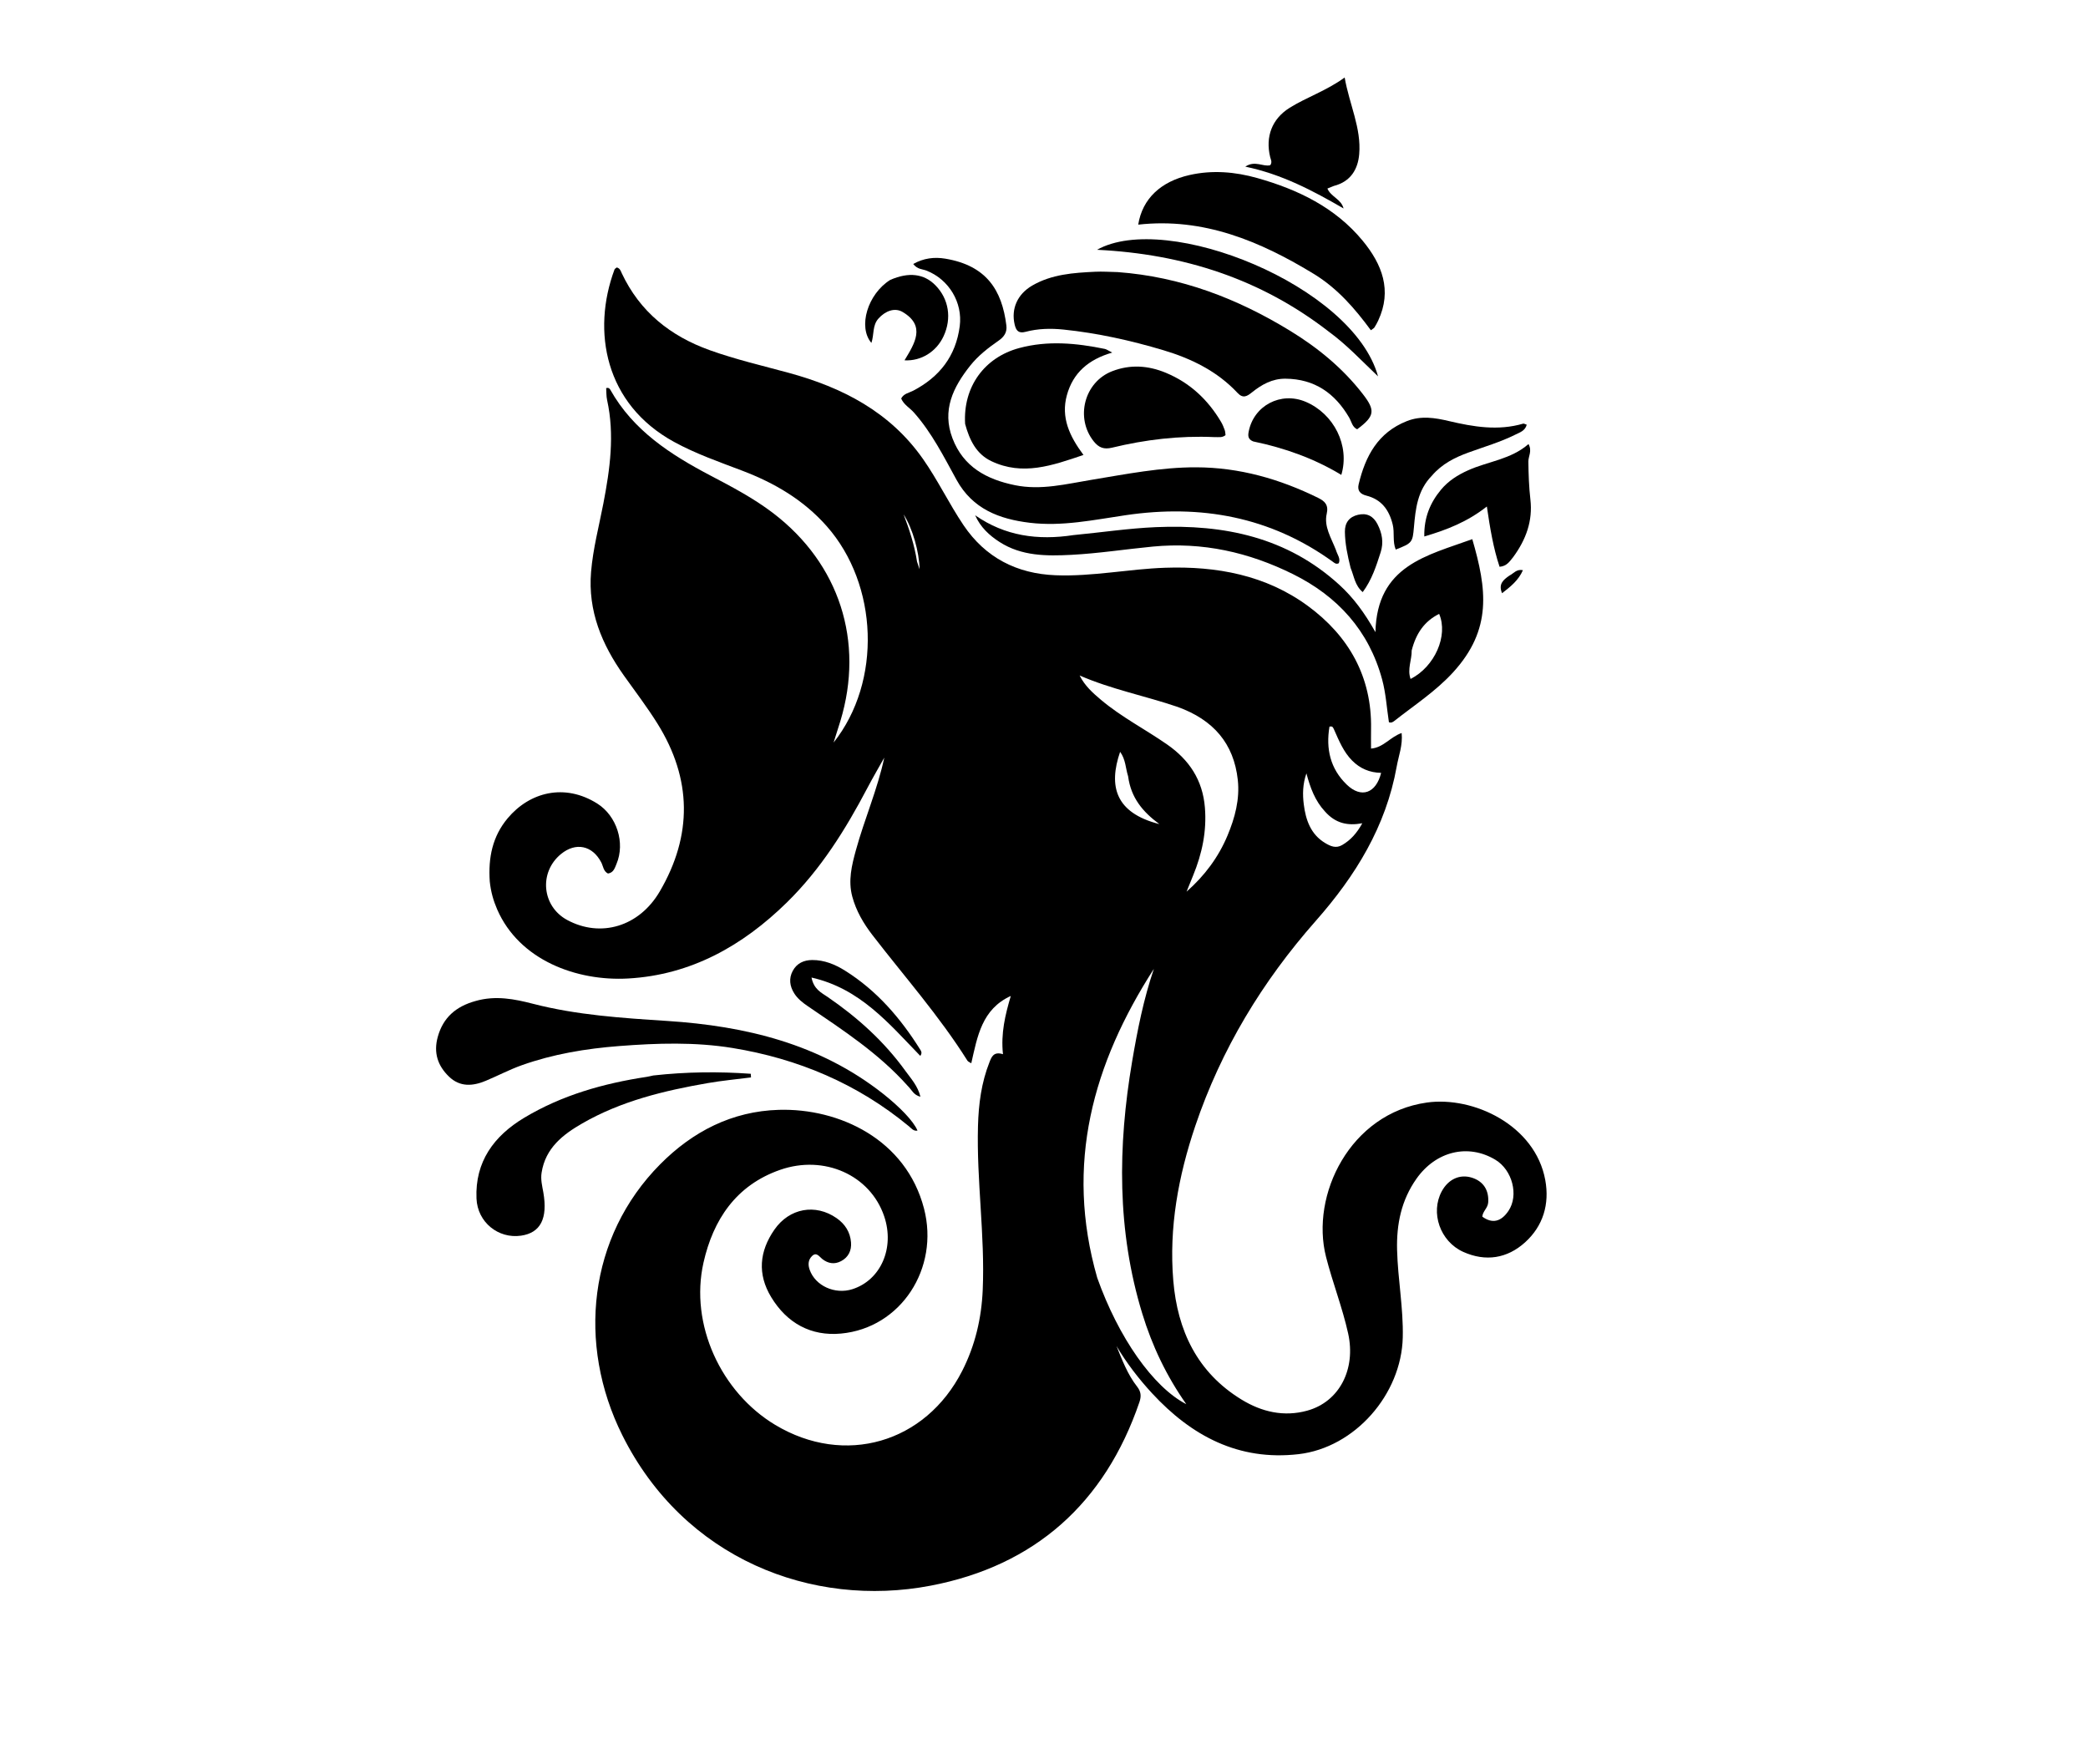 <svg version="1.1" id="Layer_1" xmlns="http://www.w3.org/2000/svg" xmlns:xlink="http://www.w3.org/1999/xlink" x="0px" y="0px"
	 width="100%" viewBox="0 0 928 784" enable-background="new 0 0 928 784" xml:space="preserve">
<path fill="#000000" opacity="1" stroke="none" 
	d="
M217.673,391.737 
	C216.944,381.108 218.896,371.712 225.604,363.69 
	C235.377,352.003 250.941,347.975 265.464,357.137 
	C274.124,362.6 277.957,374.589 273.99,383.974 
	C273.253,385.719 272.71,387.859 270.212,388.222 
	C268.154,387.2 268.107,384.957 267.217,383.258 
	C263.275,375.726 255.881,374.183 249.318,379.57 
	C239.402,387.709 240.835,402.806 252.1,408.878 
	C266.952,416.884 284.06,411.859 293.228,396.187 
	C307.831,371.226 307.548,346.177 292.205,321.591 
	C287.625,314.252 282.35,307.343 277.327,300.284 
	C267.502,286.478 261.249,271.545 262.695,254.181 
	C263.553,243.882 266.209,233.897 268.158,223.789 
	C271.098,208.539 273.239,193.265 269.822,177.774 
	C269.441,176.045 269.532,174.211 269.409,172.489 
	C270.463,172.177 270.942,172.664 271.266,173.241 
	C281.457,191.372 298.007,202.02 315.765,211.353 
	C325.341,216.385 334.936,221.417 343.597,228.027 
	C373.046,250.499 384.251,285.041 373.491,320.485 
	C372.585,323.468 371.617,326.433 370.484,330.018 
	C392.026,302.866 390.342,259.828 367.475,233.901 
	C357.132,222.175 344.229,214.645 329.889,209.19 
	C319.616,205.283 309.214,201.67 299.543,196.374 
	C268.845,179.564 262.939,147.181 273.106,119.797 
	C273.252,119.403 273.789,119.154 274.106,118.871 
	C275.578,119.212 275.878,120.447 276.348,121.447 
	C284.407,138.578 297.926,149.363 315.51,155.657 
	C326.978,159.762 338.806,162.506 350.524,165.696 
	C374.407,172.196 395.54,183.04 410.22,203.987 
	C416.834,213.423 421.796,223.855 428.217,233.388 
	C437.957,247.849 451.914,254.972 469.104,255.657 
	C485.457,256.309 501.58,252.874 517.875,252.325 
	C540.733,251.554 562.624,255.574 581.318,269.327 
	C599.429,282.652 609.779,300.741 609.357,323.969 
	C609.306,326.777 609.35,329.588 609.35,332.69 
	C614.842,332.281 617.874,327.514 622.954,325.778 
	C623.5,331.201 621.607,335.892 620.75,340.692 
	C615.996,367.32 602.431,389.282 584.812,409.242 
	C561.072,436.135 542.757,466.318 531.235,500.411 
	C523.707,522.688 519.491,545.58 521.459,569.126 
	C523.309,591.251 532.028,609.916 551.778,622.005 
	C560.851,627.559 570.704,629.777 580.991,626.936 
	C595.326,622.976 602.686,608.481 599.176,592.632 
	C596.619,581.082 592.276,570.065 589.35,558.602 
	C582.335,531.117 600.017,494.816 634.164,490.006 
	C654.811,487.097 682.321,500.056 686.784,524.436 
	C688.743,535.139 685.854,544.862 677.804,552.142 
	C669.885,559.304 660.3,560.845 650.361,556.39 
	C640.026,551.757 635.633,538.936 640.793,529.428 
	C643.712,524.048 648.817,521.73 654.115,523.378 
	C659.325,524.998 661.799,528.987 661.423,534.408 
	C661.25,536.913 658.953,538.351 658.807,540.719 
	C663.197,543.929 667.135,543.04 670.431,538.149 
	C675.083,531.244 672.184,519.972 664.586,515.418 
	C652.482,508.165 638.18,511.612 629.535,523.866 
	C622.82,533.385 620.626,544.036 620.926,555.554 
	C621.263,568.534 623.755,581.323 623.45,594.378 
	C622.86,619.66 602.181,643.384 577.133,646.275 
	C550.517,649.347 529.571,638.188 512.052,619.235 
	C506.089,612.785 500.733,605.809 496.206,598.204 
	C498.77,604.495 501.154,610.863 505.382,616.253 
	C507.118,618.466 507.315,620.494 506.403,623.16 
	C491.039,668.086 459.843,695.881 413.618,704.719 
	C360.825,714.813 303.931,692.717 276.573,637.83 
	C256.371,597.3 261.492,549.649 293.383,517.468 
	C307.846,502.873 325.324,493.857 346.127,493.246 
	C372.875,492.46 402.681,506.292 410.678,537.14 
	C417.561,563.688 400.434,590.2 373.764,592.68 
	C360.426,593.92 349.756,588.055 342.743,576.47 
	C336.56,566.258 337.473,556.13 344.191,546.476 
	C350.849,536.911 362.428,534.831 371.828,541.383 
	C375.592,544.006 377.874,547.588 378.232,552.18 
	C378.514,555.801 377.062,558.782 373.8,560.494 
	C370.895,562.02 368.051,561.596 365.413,559.51 
	C364.117,558.486 362.875,556.236 360.844,558.279 
	C359.168,559.963 359.06,562.081 359.851,564.323 
	C362.366,571.453 371.07,575.433 378.839,572.952 
	C391.478,568.916 397.723,554.604 392.972,540.559 
	C386.766,522.215 366.301,513.106 346.771,519.896 
	C327.047,526.754 316.961,542.156 312.67,561.125 
	C306.451,588.621 320.469,618.816 344.544,633.268 
	C375.336,651.752 411.286,641.409 427.645,609.261 
	C433.383,597.985 436.222,585.941 436.765,573.282 
	C437.81,548.931 433.988,524.731 434.66,500.395 
	C434.928,490.68 436.166,481.171 439.76,472.074 
	C440.702,469.691 441.623,467.208 445.768,468.522 
	C444.763,459.226 446.783,450.969 449.242,442.63 
	C436.367,448.521 434.403,460.597 431.677,472.56 
	C430.963,472.084 430.263,471.86 429.964,471.385 
	C417.507,451.572 402.012,434.062 387.774,415.6 
	C383.782,410.424 380.504,404.846 378.785,398.454 
	C376.883,391.381 378.552,384.571 380.404,377.832 
	C384.193,364.041 389.98,350.885 393.013,336.716 
	C390.504,341.206 387.897,345.644 385.505,350.196 
	C375.774,368.712 364.77,386.327 349.713,401.088 
	C330.056,420.358 307.079,433.287 279.221,434.87 
	C256.226,436.176 230.776,426.693 220.978,404.191 
	C219.309,400.357 218.156,396.372 217.673,391.737 
M487.658,567.896 
	C497.121,594.478 512.48,616.447 527.24,624.059 
	C518.379,611.456 512.068,598.134 507.699,583.87 
	C496.375,546.905 496.776,509.485 503.157,471.801 
	C505.519,457.855 508.267,444.013 512.83,430.599 
	C485.793,472.65 473.141,517.388 487.658,567.896 
M523.373,314.167 
	C508.968,309.264 493.936,306.352 479.837,300.21 
	C482.118,304.79 485.688,307.965 489.342,311.044 
	C498.418,318.694 509.009,324.108 518.702,330.853 
	C528.54,337.7 534.513,346.642 535.511,358.883 
	C536.373,369.447 534.26,379.347 530.313,389.006 
	C529.323,391.429 528.345,393.857 527.361,396.283 
	C535.44,389.162 541.555,380.922 545.569,371.322 
	C548.86,363.451 551.073,355.195 550.13,346.592 
	C548.357,330.411 539.274,319.889 523.373,314.167 
M588.865,360.635 
	C584.487,355.936 582.326,350.101 580.631,343.709 
	C578.953,348.508 578.899,353.073 579.456,357.492 
	C580.324,364.395 582.53,370.864 589.037,374.714 
	C591.329,376.07 593.734,377.186 596.519,375.559 
	C600.294,373.354 603.023,370.299 605.467,365.888 
	C598.792,367.104 593.495,365.867 588.865,360.635 
M592.891,324.199 
	C592.513,323.566 592.453,322.55 590.874,322.942 
	C589.232,332.757 591.201,341.642 598.587,348.74 
	C604.996,354.9 611.562,352.615 613.835,343.485 
	C608.787,343.392 604.469,341.592 600.918,337.994 
	C597.206,334.233 595.225,329.487 592.891,324.199 
M501.38,344.989 
	C500.244,341.477 500.328,337.533 497.83,334.137 
	C492.61,349.307 495.603,361.238 515.258,366.25 
	C507.904,360.803 502.658,354.628 501.38,344.989 
M407.572,249.609 
	C407.923,250.673 408.274,251.738 408.687,252.994 
	C408.568,245.258 405.582,234.793 401.611,228.633 
	C404.102,235.228 406.36,241.889 407.572,249.609 
z"/>
<path fill="#000000" opacity="1" stroke="none" 
	d="
M593.716,244.343 
	C594.344,246.544 595.904,248.2 595.021,250.304 
	C593.825,250.946 593.053,250.155 592.287,249.603 
	C564.559,229.615 533.674,224.06 500.292,228.966 
	C486.184,231.039 472.076,234.071 457.655,232.33 
	C444.083,230.691 432.253,226.205 425.129,213.256 
	C419.441,202.917 414.133,192.302 406.193,183.347 
	C404.35,181.268 401.705,179.886 400.525,177.113 
	C401.659,174.887 403.996,174.618 405.834,173.659 
	C417.547,167.546 424.822,158.283 426.551,144.954 
	C427.912,134.457 421.766,124.211 411.796,120.274 
	C410.007,119.568 407.783,119.781 405.878,117.326 
	C410.505,114.692 415.332,114.158 420.1,114.951 
	C438.429,118 445.341,128.947 447.278,144.671 
	C447.652,147.702 446.234,149.719 443.861,151.367 
	C439.204,154.601 434.748,158.04 431.17,162.549 
	C423.579,172.113 418.589,182.324 423.311,194.769 
	C428.14,207.495 438.471,213.059 451.092,215.635 
	C462.712,218.006 473.907,215.085 485.178,213.237 
	C500.598,210.708 515.938,207.639 531.665,207.686 
	C550.861,207.743 568.773,212.868 585.863,221.284 
	C588.765,222.713 590.553,224.391 589.659,228.303 
	C588.359,233.997 591.589,238.923 593.716,244.343 
z"/>
<path fill="#000000" opacity="1" stroke="none" 
	d="
M496.703,120.923 
	C524.861,122.991 549.971,132.693 573.414,147.032 
	C585.694,154.543 596.75,163.598 605.66,175.083 
	C611.361,182.43 611.052,184.923 603.18,190.785 
	C600.978,189.785 600.691,187.413 599.643,185.613 
	C593.308,174.731 584.233,168.409 571.314,168.301 
	C565.463,168.252 560.735,170.909 556.386,174.412 
	C554.228,176.15 552.441,177.221 550.021,174.629 
	C540.989,164.956 529.422,159.334 517.054,155.642 
	C502.56,151.316 487.762,148.023 472.665,146.467 
	C467.026,145.886 461.324,146.009 455.799,147.473 
	C452.688,148.298 451.587,146.928 450.96,144.237 
	C449.322,137.213 452.189,130.734 458.769,126.911 
	C467.434,121.878 477.082,121.231 486.744,120.773 
	C489.899,120.623 493.071,120.841 496.703,120.923 
z"/>
<path fill="#000000" opacity="1" stroke="none" 
	d="
M477.106,237.811 
	C489.631,236.611 501.634,234.798 513.773,234.276 
	C544.036,232.977 572.037,238.736 595.228,259.889 
	C601.428,265.544 606.377,272.185 611.306,280.944 
	C611.961,251.275 634.294,246.92 654.352,239.62 
	C660.784,261.722 663.307,279.678 645.818,298.803 
	C638.145,307.194 628.571,313.419 619.687,320.417 
	C619.047,320.92 618.305,321.376 617.294,320.968 
	C616.332,314.67 615.954,308.155 614.286,301.99 
	C608.408,280.27 594.511,264.987 574.613,255.137 
	C555.016,245.435 534.455,240.788 512.319,242.92 
	C500.242,244.084 488.226,245.965 476.115,246.59 
	C465.127,247.156 454.06,247.188 444.253,240.878 
	C439.686,237.938 435.77,234.333 433.397,229.005 
	C446.686,238.242 461.231,240.234 477.106,237.811 
M627.415,289.088 
	C627.511,293.265 625.361,297.404 626.925,301.75 
	C637.672,296.286 643.752,282.506 639.621,272.826 
	C633.098,276.097 629.372,281.415 627.415,289.088 
z"/>
<path fill="#000000" opacity="1" stroke="none" 
	d="
M211.325,444.883 
	C220.251,442.312 228.684,443.995 236.847,446.103 
	C256.469,451.169 276.496,452.437 296.577,453.741 
	C331.363,456.001 364.303,463.907 392.434,486.068 
	C399.798,491.87 406.057,498.289 407.776,502.471 
	C406.006,502.813 405.049,501.454 403.978,500.569 
	C381.081,481.647 354.645,470.496 325.557,465.759 
	C308.922,463.05 292.069,463.59 275.266,464.887 
	C260.447,466.03 245.883,468.438 231.861,473.432 
	C226.393,475.38 221.215,478.126 215.845,480.363 
	C210.12,482.747 204.439,483.181 199.576,478.503 
	C194.523,473.642 192.613,467.85 194.565,460.808 
	C196.945,452.225 202.613,447.306 211.325,444.883 
z"/>
<path fill="#000000" opacity="1" stroke="none" 
	d="
M584.147,121.871 
	C559.959,107.115 534.867,96.62 505.877,99.836 
	C507.729,88.236 515.989,80.652 528.704,77.782 
	C538.859,75.489 548.989,76.362 558.786,79.129 
	C576.819,84.222 593.453,92.186 605.656,107.014 
	C614.214,117.411 618.833,129.008 612.526,142.488 
	C612.035,143.537 611.474,144.562 610.851,145.537 
	C610.605,145.922 610.099,146.141 609.271,146.769 
	C602.253,137.24 594.615,128.343 584.147,121.871 
z"/>
<path fill="#000000" opacity="1" stroke="none" 
	d="
M428.941,188.401 
	C427.97,171.903 437.505,158.844 452.982,154.684 
	C465.717,151.26 478.369,152.479 491.019,155.068 
	C491.788,155.226 492.477,155.77 494.323,156.695 
	C483.733,159.761 476.896,165.713 474.171,175.626 
	C471.455,185.509 475.294,193.806 481.54,202.194 
	C467.655,206.906 454.503,211.579 440.585,204.946 
	C433.922,201.77 430.902,195.627 428.941,188.401 
z"/>
<path fill="#000000" opacity="1" stroke="none" 
	d="
M290.345,477.976 
	C305.09,476.333 319.388,476.196 333.678,477.22 
	C333.71,477.759 333.742,478.299 333.775,478.839 
	C327.365,479.664 320.915,480.255 314.554,481.359 
	C295.147,484.725 276.063,489.33 258.805,499.262 
	C250.19,504.219 242.435,510.182 240.713,521.158 
	C240.219,524.305 240.996,527.125 241.495,530.015 
	C243.484,541.537 240.248,547.937 231.529,549.175 
	C221.47,550.602 212.217,543.22 211.774,532.654 
	C211.088,516.308 219.535,504.847 232.928,496.802 
	C249.713,486.72 268.23,481.493 287.468,478.581 
	C288.289,478.456 289.095,478.239 290.345,477.976 
z"/>
<path fill="#000000" opacity="1" stroke="none" 
	d="
M539.711,194.259 
	C524.014,193.571 509.026,195.383 494.256,198.956 
	C490.662,199.826 488.352,198.979 486.091,196.139 
	C477.793,185.715 481.893,169.767 494.316,164.972 
	C502.322,161.881 510.302,162.422 518.139,165.673 
	C528.833,170.108 536.838,177.611 542.692,187.498 
	C543.364,188.634 543.872,189.885 544.318,191.132 
	C544.583,191.871 544.578,192.706 544.676,193.376 
	C543.177,194.633 541.634,194.207 539.711,194.259 
z"/>
<path fill="#000000" opacity="1" stroke="none" 
	d="
M636.396,211.409 
	C629.946,217.973 629.137,226.156 628.414,234.307 
	C627.817,241.036 627.691,241.37 620.323,244.243 
	C618.846,240.659 619.875,236.773 618.984,233.137 
	C617.366,226.541 613.951,221.959 607.258,220.264 
	C604.467,219.558 603.186,217.997 603.847,215.235 
	C606.84,202.717 612.39,192.222 625.304,187.14 
	C631.638,184.647 637.839,185.689 643.945,187.127 
	C654.919,189.713 665.812,191.541 676.952,188.285 
	C677.327,188.176 677.839,188.534 678.547,188.755 
	C677.833,191.496 675.447,192.183 673.494,193.16 
	C666.776,196.523 659.547,198.583 652.522,201.161 
	C646.518,203.364 640.891,206.164 636.396,211.409 
z"/>
<path fill="#000000" opacity="1" stroke="none" 
	d="
M592.819,82.632 
	C591.737,83.066 590.973,83.377 589.955,83.791 
	C591.491,87.492 596.08,88.439 597.136,92.643 
	C583.571,84.782 569.811,77.471 553.47,74.056 
	C557.818,71.152 561.363,74.246 564.561,73.422 
	C565.538,72.023 564.794,70.917 564.532,69.852 
	C562.315,60.809 565.304,52.816 573.186,47.901 
	C580.791,43.16 589.45,40.388 597.626,34.442 
	C599.725,46.433 605.092,56.942 604.087,68.56 
	C603.521,75.094 600.4,80.701 592.819,82.632 
z"/>
<path fill="#000000" opacity="1" stroke="none" 
	d="
M672.571,247.532 
	C670.904,249.591 669.66,251.634 666.477,251.892 
	C663.69,243.531 662.253,234.816 660.825,225.103 
	C652.191,231.887 643.198,235.428 633.02,238.426 
	C632.857,230.012 635.65,223.393 640.475,217.599 
	C643.7,213.726 647.913,211.059 652.547,208.988 
	C661.406,205.031 671.527,204.184 679.338,197.343 
	C681.044,200.425 679.246,202.751 679.275,205.135 
	C679.344,210.786 679.532,216.406 680.179,222.03 
	C681.259,231.429 678.29,239.725 672.571,247.532 
z"/>
<path fill="#000000" opacity="1" stroke="none" 
	d="
M590.604,147.422 
	C560.331,123.942 525.945,112.887 487.567,111.014 
	C518.489,93.696 601.404,126.938 612.461,167.266 
	C604.867,160.035 598.463,153.159 590.604,147.422 
z"/>
<path fill="#000000" opacity="1" stroke="none" 
	d="
M403.395,482.565 
	C390.486,468.095 374.666,457.832 359.111,447.239 
	C356.747,445.628 354.511,443.901 352.975,441.46 
	C350.976,438.283 350.529,434.848 352.322,431.5 
	C354.125,428.136 357.199,426.674 361.018,426.663 
	C366.387,426.648 371.159,428.621 375.554,431.372 
	C389.689,440.219 400.262,452.525 409.017,466.522 
	C409.414,467.156 409.954,467.929 409.025,469.277 
	C395.18,455.034 382.347,439.346 360.672,434.447 
	C361.703,439.692 365.069,441.183 367.787,443.046 
	C381.089,452.16 392.921,462.804 402.39,475.919 
	C404.855,479.335 407.842,482.509 409.091,487.414 
	C406.018,486.707 405.2,484.301 403.395,482.565 
z"/>
<path fill="#000000" opacity="1" stroke="none" 
	d="
M556.969,196.181 
	C554.589,195.224 554.634,193.611 554.966,191.87 
	C557.185,180.23 569.27,173.887 580.307,178.574 
	C592.84,183.896 600.018,198.021 596.145,211.06 
	C584.042,203.743 571.032,199.105 556.969,196.181 
z"/>
<path fill="#000000" opacity="1" stroke="none" 
	d="
M395.662,124.397 
	C403.986,120.773 410.725,121.661 415.77,126.814 
	C421.7,132.871 423.068,141.472 419.367,149.427 
	C416.183,156.271 409.471,160.537 402.003,160.141 
	C406.495,152.691 411.614,144.841 401.169,138.656 
	C397.683,136.592 393.469,138.169 390.413,141.589 
	C387.664,144.666 388.541,148.727 387.291,152.405 
	C381.209,145.304 385.626,130.664 395.662,124.397 
z"/>
<path fill="#000000" opacity="1" stroke="none" 
	d="
M600.273,252.394 
	C598.89,246.848 597.793,241.662 597.732,236.318 
	C597.685,232.246 599.727,229.676 603.599,228.779 
	C607.474,227.881 610.363,229.338 612.218,232.958 
	C614.274,236.973 615.032,241.069 613.624,245.45 
	C611.66,251.56 609.715,257.677 605.658,263.147 
	C602.155,260.207 601.853,256.204 600.273,252.394 
z"/>
<path fill="#000000" opacity="1" stroke="none" 
	d="
M670.819,255.831 
	C672.812,254.806 673.994,252.835 676.855,253.403 
	C674.893,257.903 671.473,260.622 667.581,263.644 
	C665.893,259.588 668.051,257.749 670.819,255.831 
z"/>
</svg>